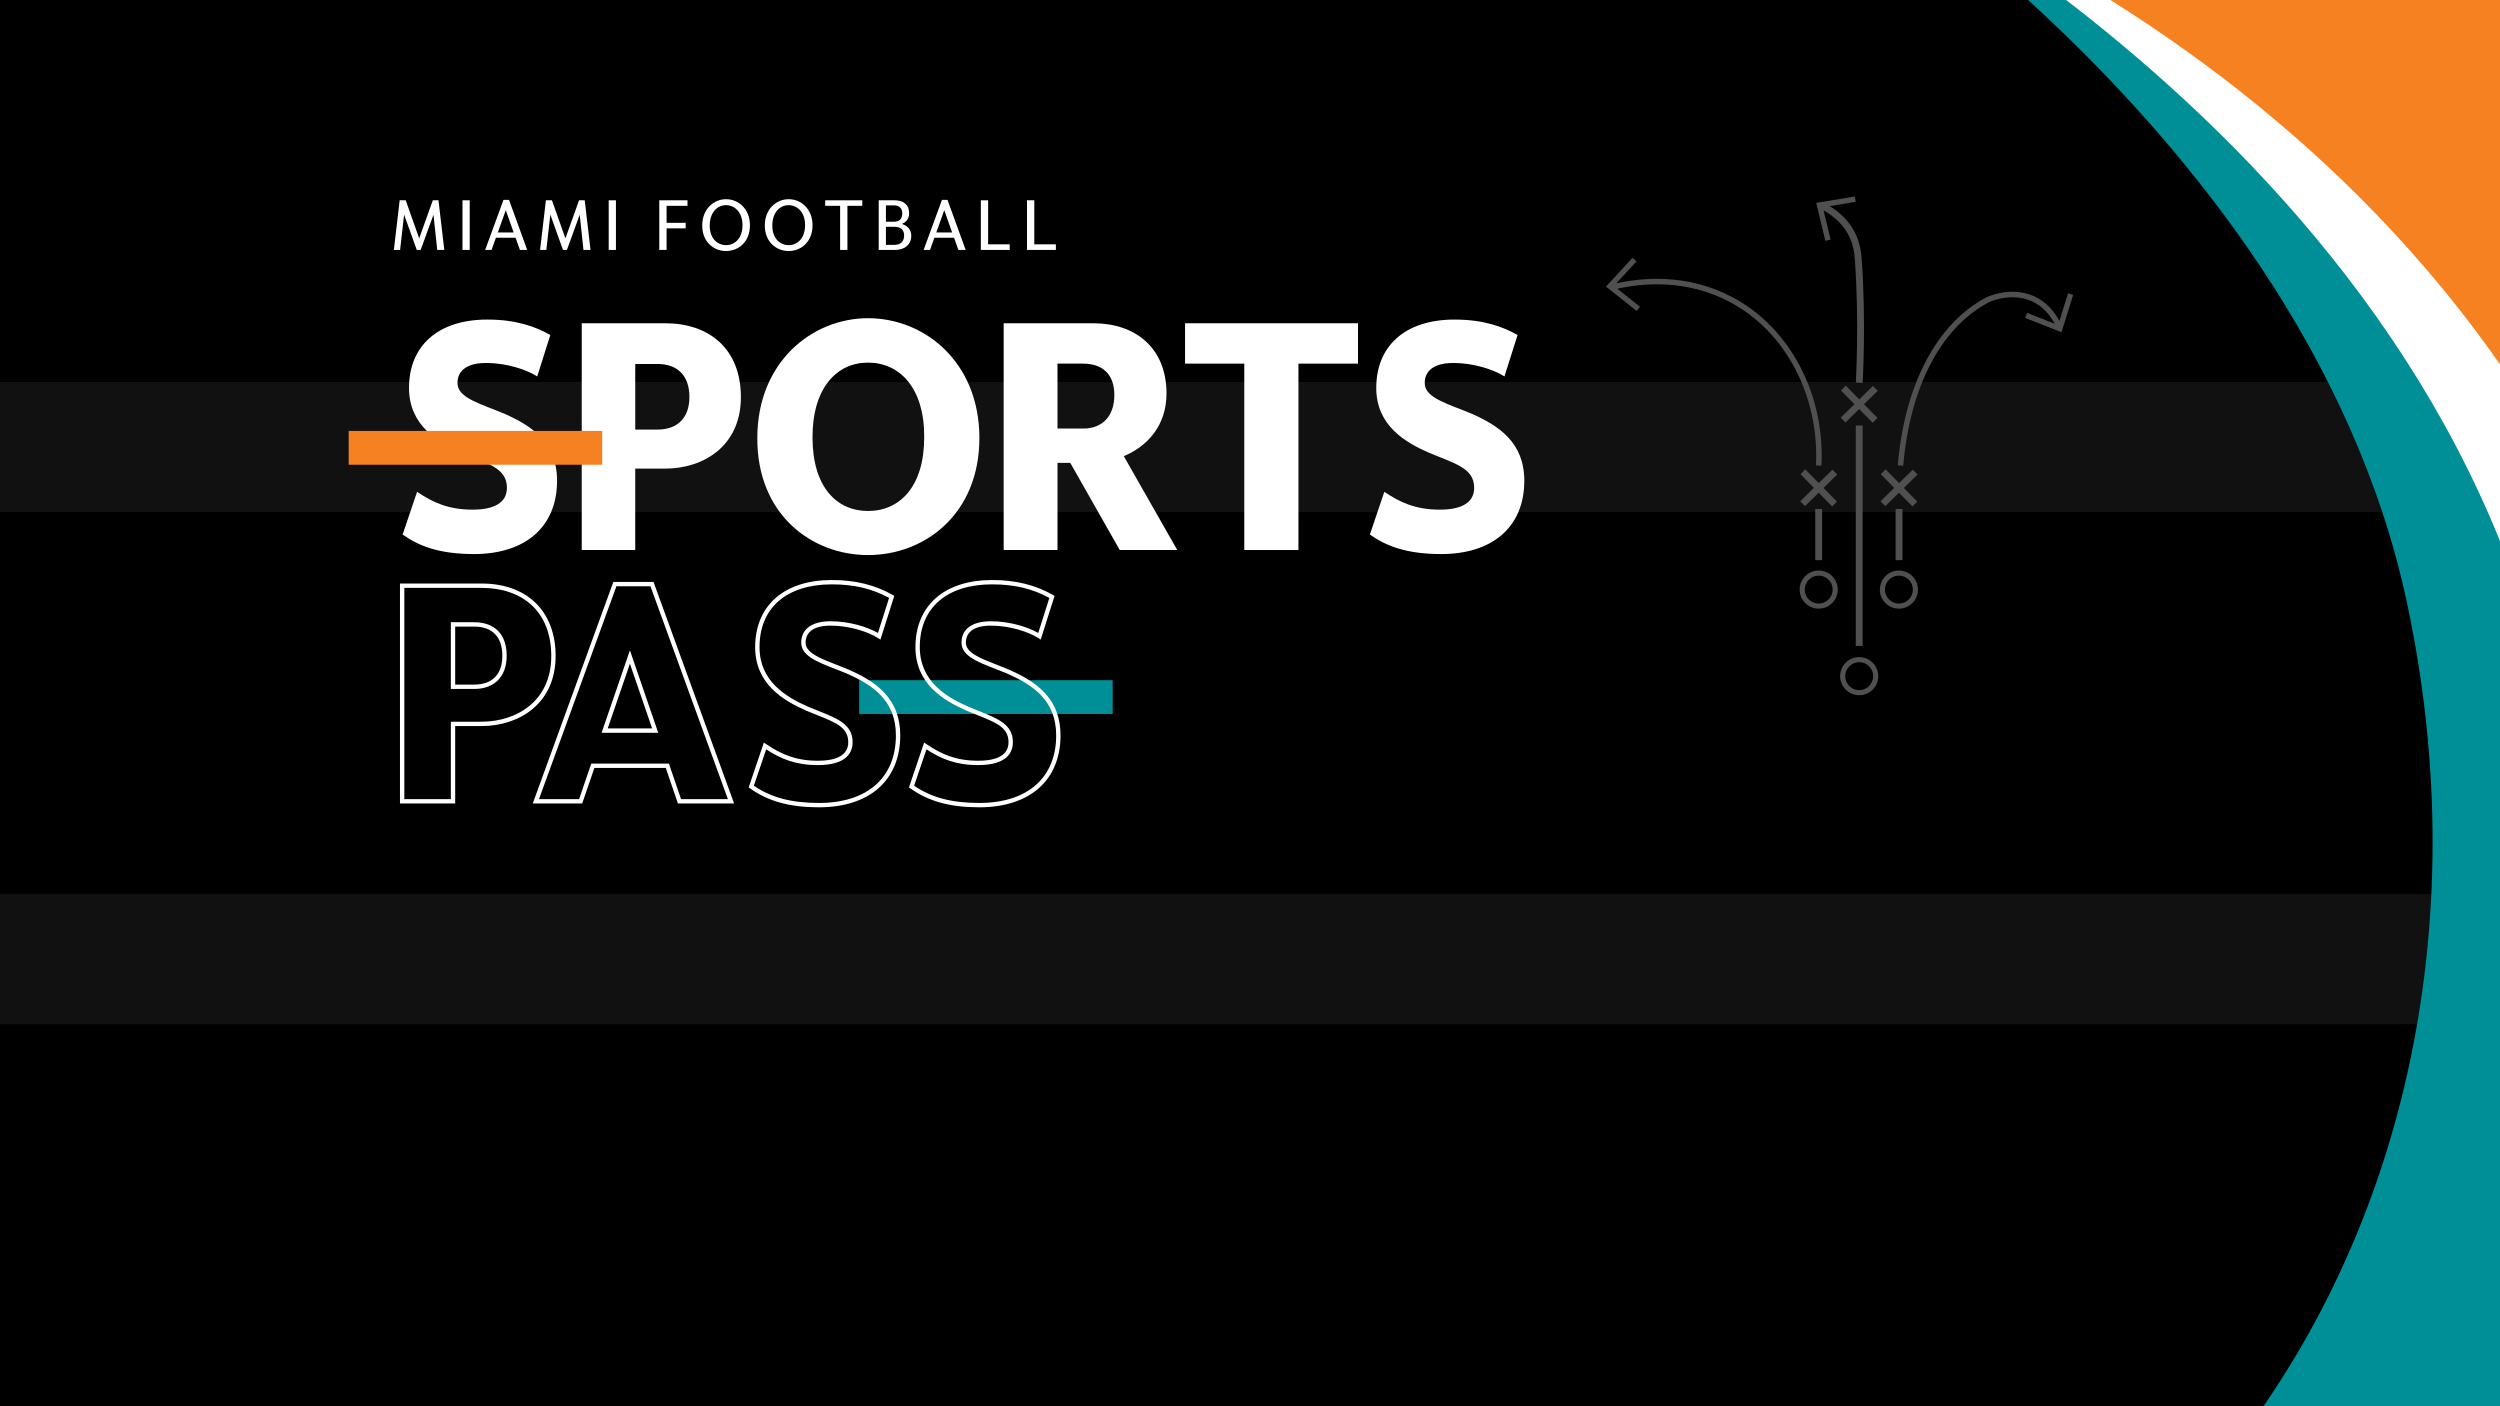 <?xml version="1.0" encoding="iso-8859-1"?>
<!-- Generator: Adobe Illustrator 25.2.1, SVG Export Plug-In . SVG Version: 6.00 Build 0)  -->
<svg version="1.1" id="Layer_1" xmlns="http://www.w3.org/2000/svg" xmlns:xlink="http://www.w3.org/1999/xlink" x="0px" y="0px"
	 viewBox="0 0 1920 1080" style="enable-background:new 0 0 1920 1080;" xml:space="preserve">
<rect style="fill:#111111;" width="1920" height="1080"/>
<g>
	
		<rect x="813.301" y="-813.301" transform="matrix(6.123234e-17 -1 1 6.123234e-17 813.301 1106.699)" width="293.397" height="1920"/>
	<rect x="813.301" y="-420" transform="matrix(6.123234e-17 -1 1 6.123234e-17 420 1500)" width="293.397" height="1920"/>
	
		<rect x="813.301" y="-26.699" transform="matrix(6.123234e-17 -1 1 6.123234e-17 26.699 1893.301)" width="293.397" height="1920"/>
</g>
<g>
	<defs>
		<rect id="SVGID_1_" x="1460" width="460" height="1080"/>
	</defs>
	<clipPath id="SVGID_2_">
		<use xlink:href="#SVGID_1_"  style="overflow:visible;"/>
	</clipPath>
	<g style="clip-path:url(#SVGID_2_);">
		<path style="fill:#008E97;" d="M1925.181,83.5c216.566,256.356,234.759,663.122,46.272,1030.506l-267.802,12.025
			c141.367-172.114,197.922-413.572,145.039-662.482c-81.051-381.489-497.196-618.583-497.196-618.583
			S1632.96-262.412,1925.181,83.5z"/>
	</g>
	<rect x="1027.04" y="-46.249" style="clip-path:url(#SVGID_2_);fill:none;" width="907.472" height="1117.478"/>
	<g style="clip-path:url(#SVGID_2_);">
		<path style="fill:#FFFFFF;" d="M1950.126,2.742c281.268,247.992,367.83,694.651,219.5,1131.543l-294.059,57.042
			c128.147-213.346,151.216-489.489,52.096-755.99c-151.915-408.45-618.647-602.545-618.647-602.545
			S1570.599-331.884,1950.126,2.742z"/>
	</g>
	<g style="clip-path:url(#SVGID_2_);">
		<path style="fill:#F68121;" d="M1900.702-94.006C2221.81,99.648,2386.906,523.606,2319.154,979.99l-279.104,108.745
			c87.899-232.835,61.178-508.648-84.033-753.109c-222.557-374.67-651.972-476.382-651.972-476.382
			S1467.419-355.312,1900.702-94.006z"/>
	</g>
</g>
<g>
	<polygon style="fill:#505050;" points="1417.547,296.191 1413.888,299.926 1424.177,310.406 1413.626,320.767 1417.359,324.425 
		1427.841,314.134 1438.199,324.688 1441.857,320.953 1431.569,310.475 1442.122,300.112 1438.389,296.454 1427.907,306.745 	"/>
	<path style="fill:#505050;" d="M1427.874,504.656c-8.072,0-14.638,6.566-14.638,14.638c0,8.072,6.566,14.638,14.638,14.638
		c8.072,0,14.638-6.566,14.638-14.638C1442.512,511.222,1435.946,504.656,1427.874,504.656z M1427.874,530.028
		c-5.919,0-10.734-4.815-10.734-10.734c0-5.917,4.815-10.735,10.734-10.735c5.919,0,10.732,4.818,10.732,10.735
		C1438.606,525.213,1433.793,530.028,1427.874,530.028z"/>
	<rect x="1425.241" y="326.795" style="fill:#505050;" width="5.267" height="169.292"/>
	<path style="fill:#505050;" d="M1425.246,293.804l5.256,0.323c0.029-0.468,2.833-47.369-0.814-96.337
		c-1.582-21.241-13.577-32.65-24.433-39.522l19.94-3.28l-0.679-4.083l-29.662,4.891l7.03,29.223l4.025-0.963l-5.427-22.538
		c10.902,6.432,22.457,16.575,23.953,36.662C1428.056,246.781,1425.274,293.34,1425.246,293.804z"/>
	<polygon style="fill:#505050;" points="1407.283,360.719 1396.801,371.01 1386.441,360.456 1382.782,364.191 1393.071,374.671 
		1382.52,385.033 1386.253,388.69 1396.735,378.399 1407.094,388.953 1410.751,385.219 1400.464,374.74 1411.016,364.377 	"/>
	<path style="fill:#505050;" d="M1396.768,438.166c-8.072,0-14.638,6.566-14.638,14.638c0,8.072,6.566,14.638,14.638,14.638
		s14.638-6.566,14.638-14.638C1411.406,444.732,1404.84,438.166,1396.768,438.166z M1396.768,463.538
		c-5.919,0-10.734-4.815-10.734-10.734c0-5.917,4.815-10.735,10.734-10.735s10.732,4.819,10.732,10.735
		C1407.5,458.722,1402.687,463.538,1396.768,463.538z"/>
	<path style="fill:#505050;" d="M1394.664,357.413l4.208,0.207c2.687-54.708-23.822-105.322-67.536-128.945
		c-35.168-19.004-70.516-15.459-90.053-11.031l15.534-16.859l-3.049-2.8l-20.363,22.116l23.532,18.7l2.579-3.237l-17.369-13.797
		c18.906-4.294,53.168-7.769,87.186,10.615C1371.628,255.238,1397.272,304.316,1394.664,357.413z"/>
	<rect x="1394.118" y="390.902" style="fill:#505050;" width="5.267" height="39.292"/>
	<polygon style="fill:#505050;" points="1447.939,388.69 1458.421,378.399 1468.779,388.953 1472.436,385.219 1462.149,374.74 
		1472.701,364.377 1468.968,360.719 1458.486,371.01 1448.126,360.456 1444.467,364.191 1454.756,374.671 1444.206,385.033 	"/>
	<path style="fill:#505050;" d="M1458.363,438.166c-8.072,0-14.638,6.566-14.638,14.638c0,8.072,6.566,14.638,14.638,14.638
		c8.072,0,14.638-6.566,14.638-14.638C1473.001,444.732,1466.435,438.166,1458.363,438.166z M1458.363,463.538
		c-5.919,0-10.734-4.815-10.734-10.734c0-5.917,4.815-10.735,10.734-10.735c5.919,0,10.732,4.819,10.732,10.735
		C1469.095,458.722,1464.282,463.538,1458.363,463.538z"/>
	<rect x="1455.819" y="390.902" style="fill:#505050;" width="5.267" height="39.292"/>
	<path style="fill:#505050;" d="M1588.269,225.212l-6.646,21.284c-5.495-10.228-13.158-17.06-22.83-20.307
		c-14.094-4.732-28.241-0.448-33.752,2.48c-37.716,20.036-62.334,66.935-67.544,128.671l4.198,0.354
		c5.087-60.281,28.896-105.952,65.323-125.304c3.985-2.117,17.223-6.641,30.434-2.206c8.657,2.907,15.549,9.112,20.533,18.443
		l-21.186-8.362l-1.514,3.852l27.961,11.029l8.971-28.693L1588.269,225.212z"/>
</g>
<g>
	<g>
		<rect x="659.817" y="522.384" style="fill:#008E97;" width="194.718" height="25.962"/>
	</g>
	<g>
		<path style="fill:#FFFFFF;" d="M373.293,278.751c-12.403,0-21.964,4.393-21.964,15.505c0,11.627,18.605,16.02,36.693,23.772
			c20.156,9.043,39.793,21.704,39.793,51.161c0,35.659-24.547,56.331-63.824,56.331c-26.614,0-42.377-6.202-54.778-14.988
			l11.111-32.815c11.887,8.009,23.772,13.695,42.636,13.695c17.569,0,26.355-5.943,26.355-16.796
			c0-15.244-14.987-18.603-34.625-26.872c-18.345-8.011-40.567-20.929-40.567-49.87c0-31.783,21.705-52.454,60.206-52.454
			c22.48,0,37.467,5.684,48.32,11.885l-10.076,31.783C404.559,283.92,389.055,278.751,373.293,278.751L373.293,278.751z"/>
		<path style="fill:#FFFFFF;" d="M487.863,279.527v50.387h17.054c15.246,0,24.548-8.786,24.548-25.064
			c0-16.537-9.302-25.323-24.548-25.323H487.863L487.863,279.527z M446.778,248.261h64.081c33.332,0,58.139,19.121,58.139,56.846
			c0,37.209-28.423,54.781-58.139,54.781h-22.997v62.53h-41.085V248.261L446.778,248.261z"/>
		<path style="fill:#FFFFFF;" d="M666.636,392.446c24.289,0,43.151-18.605,43.151-56.59c0.259-37.984-18.862-57.363-43.151-57.363
			c-24.029,0-42.634,19.379-42.634,57.363C624.002,374.099,642.607,392.446,666.636,392.446L666.636,392.446z M666.636,426.295
			c-43.151,0-85.269-31.007-85.011-89.921c0-58.139,41.86-91.988,85.011-91.988c43.668,0,85.528,33.849,85.528,91.988
			C752.164,394.771,710.304,426.295,666.636,426.295L666.636,426.295z"/>
		<path style="fill:#FFFFFF;" d="M812.155,279.268v49.871h19.639c14.729,0,24.031-9.302,24.031-25.84
			c0-16.02-9.302-24.031-24.031-24.031H812.155L812.155,279.268z M770.815,248.261h68.99c31.265,0,56.07,18.088,56.07,54.004
			c0,24.548-14.727,40.569-32.815,48.061l41.084,72.092h-44.185l-37.985-66.923h-9.819v66.923h-41.341V248.261L770.815,248.261z"/>
		<polygon style="fill:#FFFFFF;" points="955.609,279.268 910.131,279.268 910.131,248.261 1042.945,248.261 1042.945,279.268 
			997.207,279.268 997.207,422.419 955.609,422.419 955.609,279.268 		"/>
		<path style="fill:#FFFFFF;" d="M1116.137,278.751c-12.398,0-21.959,4.393-21.959,15.505c0,11.627,18.6,16.02,36.692,23.772
			c20.153,9.043,39.79,21.704,39.79,51.161c0,35.659-24.548,56.331-63.823,56.331c-26.616,0-42.372-6.202-54.777-14.988
			l11.106-32.815c11.89,8.009,23.772,13.695,42.633,13.695c17.577,0,26.362-5.943,26.362-16.796
			c0-15.244-14.987-18.603-34.625-26.872c-18.346-8.011-40.573-20.929-40.573-49.87c0-31.783,21.705-52.454,60.21-52.454
			c22.481,0,37.468,5.684,48.321,11.885l-10.083,31.783C1147.403,283.92,1131.9,278.751,1116.137,278.751L1116.137,278.751z"/>
		<path style="fill:#FFFFFF;" d="M349.587,525.772h14.541c13.97,0,21.664-7.868,21.664-22.155c0-14.445-7.694-22.402-21.664-22.402
			h-14.541V525.772L349.587,525.772z M364.128,529.117h-17.887V477.87h17.887c15.894,0,25.009,9.385,25.009,25.748
			C389.137,519.585,379.788,529.117,364.128,529.117L364.128,529.117z M310.527,613.717h35.714v-59.448h23.537
			c26.678,0,53.598-15.586,53.598-50.407c0-16.557-5.259-30.124-15.21-39.238c-9.38-8.591-22.655-13.133-38.389-13.133h-59.251
			V613.717L310.527,613.717z M349.587,617.063h-42.406V448.145h62.597c35.124,0,56.944,21.35,56.944,55.717
			c0,16.906-6.1,30.942-17.642,40.589c-10.155,8.489-24.113,13.164-39.302,13.164h-20.191V617.063L349.587,617.063z"/>
		<path style="fill:#FFFFFF;" d="M466.71,559.426h34.126l-17.062-49.676L466.71,559.426L466.71,559.426z M505.523,562.772h-43.499
			l21.75-63.322L505.523,562.772L505.523,562.772z M523.046,613.717h35.966l-59.461-163.454h-26.152l-59.46,163.454h30.808
			l9.335-27.268h59.628L523.046,613.717L523.046,613.717z M563.789,617.063h-43.134l-9.335-27.268h-54.846l-9.335,27.268h-37.976
			l61.894-170.145h30.838L563.789,617.063L563.789,617.063z"/>
		<path style="fill:#FFFFFF;" d="M578.958,603.434c13.38,9.144,28.896,13.232,50.09,13.232c36.946,0,59.005-19.394,59.005-51.881
			c0-26.877-17.708-38.527-36.842-47.112c-3.341-1.431-6.735-2.754-10.018-4.034c-13.872-5.406-25.855-10.075-25.855-20.093
			c0-10.431,8.221-16.413,22.554-16.413c14.447,0,28.238,4.34,36.387,8.97l8.529-26.893c-12.903-7.104-26.904-10.419-43.932-10.419
			c-34.793,0-55.564,18.016-55.564,48.194c0,26.127,20.075,38.244,37.565,45.88c2.694,1.133,5.301,2.172,7.823,3.177
			c14.58,5.807,26.096,10.394,26.096,23.903c0,8.047-4.637,17.641-26.73,17.641c-17.103,0-28.409-4.787-39.645-12.098
			L578.958,603.434L578.958,603.434z M629.047,620.011c-22.471,0-38.832-4.489-53.045-14.557l-1.018-0.721l11.666-34.453
			l1.817,1.224c11.344,7.643,22.42,12.734,39.598,12.734c15.517,0,23.384-4.809,23.384-14.295c0-11.24-9.544-15.041-23.989-20.795
			c-2.537-1.01-5.16-2.054-7.904-3.21c-18.444-8.053-39.593-20.886-39.593-48.955c0-15.517,5.344-28.488,15.452-37.513
			c10.279-9.176,25.307-14.027,43.458-14.027c17.904,0,33.202,3.767,46.768,11.519l1.173,0.67l-10.653,33.59l-1.84-1.187
			c-7.136-4.603-21.582-9.559-36.432-9.559c-16.713,0-19.207,8.187-19.207,13.068c0,7.731,10.993,12.015,23.723,16.976
			c3.308,1.289,6.729,2.622,10.146,4.087c8.352,3.747,18.905,9.104,26.667,17.44c8.194,8.801,12.178,19.508,12.178,32.736
			c0,17.02-5.847,31.112-16.91,40.751C663.62,615.006,647.907,620.011,629.047,620.011L629.047,620.011z"/>
		<path style="fill:#FFFFFF;" d="M702.051,603.434c13.379,9.144,28.895,13.232,50.09,13.232c36.947,0,59.005-19.394,59.005-51.881
			c0-26.877-17.707-38.526-36.842-47.112c-3.34-1.431-6.735-2.754-10.017-4.034c-13.873-5.406-25.855-10.075-25.855-20.093
			c0-10.431,8.221-16.413,22.554-16.413c14.445,0,28.237,4.341,36.388,8.97l8.526-26.893c-12.902-7.104-26.903-10.419-43.931-10.419
			c-34.792,0-55.565,18.016-55.565,48.194c0,26.126,20.075,38.243,37.564,45.88c2.693,1.133,5.301,2.172,7.823,3.176
			c14.581,5.807,26.099,10.395,26.099,23.903c0,8.047-4.637,17.641-26.728,17.641c-17.104,0-28.411-4.787-39.647-12.098
			L702.051,603.434L702.051,603.434z M752.141,620.011c-22.473,0-38.834-4.489-53.045-14.557l-1.018-0.721l11.666-34.453
			l1.816,1.224c11.344,7.643,22.42,12.734,39.6,12.734c15.515,0,23.382-4.809,23.382-14.295c0-11.24-9.545-15.041-23.991-20.795
			c-2.537-1.01-5.159-2.055-7.902-3.21c-18.444-8.053-39.592-20.887-39.592-48.955c0-15.517,5.344-28.488,15.452-37.513
			c10.28-9.176,25.307-14.027,43.459-14.027c17.904,0,33.203,3.767,46.768,11.519l1.172,0.67l-10.65,33.59l-1.84-1.187
			c-7.137-4.603-21.585-9.559-36.434-9.559c-16.713,0-19.208,8.187-19.208,13.068c0,7.731,10.994,12.015,23.724,16.976
			c3.308,1.289,6.728,2.622,10.146,4.087c8.352,3.747,18.904,9.105,26.667,17.44c8.195,8.801,12.178,19.508,12.178,32.736
			c0,17.02-5.847,31.112-16.909,40.751C786.713,615.006,771,620.011,752.141,620.011L752.141,620.011z"/>
	</g>
	<g>
		<rect x="267.782" y="330.955" style="fill:#F68121;" width="194.718" height="25.962"/>
	</g>
</g>
<g>
	<path style="fill:#FFFFFF;" d="M302.483,191.95l4.468-38.121h4.637l10.35,29.242l10.463-29.242h4.355l4.469,38.121h-5.43
		l-2.885-27.034l-9.84,27.034h-2.998l-9.728-27.147l-3.054,27.147H302.483z"/>
	<path style="fill:#FFFFFF;" d="M355.185,153.829h5.543v38.121h-5.543V153.829z"/>
	<path style="fill:#FFFFFF;" d="M386.685,153.49h4.242l13.97,38.46h-5.599l-3.337-9.389H380.86l-3.337,9.389h-4.921L386.685,153.49z
		 M388.439,161.409l-6.109,17.136h12.16L388.439,161.409z"/>
	<path style="fill:#FFFFFF;" d="M414.786,191.95l4.468-38.121h4.637l10.35,29.242l10.463-29.242h4.355l4.469,38.121h-5.43
		l-2.885-27.034l-9.84,27.034h-2.998l-9.728-27.147l-3.054,27.147H414.786z"/>
	<path style="fill:#FFFFFF;" d="M467.488,153.829h5.543v38.121h-5.543V153.829z"/>
	<path style="fill:#FFFFFF;" d="M506.338,153.829h21.662v4.243h-16.062v13.064h14.648v4.242h-14.648v16.572h-5.6V153.829z"/>
	<path style="fill:#FFFFFF;" d="M557.63,192.798c-9.389,0-18.381-6.9-18.325-19.682c0.057-12.726,8.936-20.135,18.325-20.135
		c9.444,0,18.381,7.409,18.325,20.135C575.955,185.841,567.075,192.798,557.63,192.798z M557.63,188.274
		c6.674,0,12.555-5.203,12.612-15.214s-5.938-15.497-12.612-15.497s-12.5,5.485-12.557,15.497
		C544.961,183.127,551.013,188.274,557.63,188.274z"/>
	<path style="fill:#FFFFFF;" d="M605.695,192.798c-9.389,0-18.381-6.9-18.325-19.682c0.057-12.726,8.936-20.135,18.325-20.135
		c9.444,0,18.381,7.409,18.325,20.135C624.02,185.841,615.14,192.798,605.695,192.798z M605.695,188.274
		c6.674,0,12.555-5.203,12.612-15.214c0.057-10.011-5.938-15.497-12.612-15.497c-6.674,0-12.5,5.485-12.557,15.497
		C593.026,183.127,599.078,188.274,605.695,188.274z"/>
	<path style="fill:#FFFFFF;" d="M645.221,158.072H633.74v-4.243h28.504v4.243H650.82v33.878h-5.599V158.072z"/>
	<path style="fill:#FFFFFF;" d="M674.85,153.829h12.104c6.731,0,11.255,3.224,11.255,9.841c0,4.242-2.093,6.957-5.656,8.314
		c4.468,1.302,7.296,4.356,7.296,9.163c0,6.674-5.146,10.803-12.273,10.803H674.85V153.829z M680.393,157.733v12.555h6.052
		c4.072,0,6.503-1.924,6.503-6.448c0-4.015-2.318-6.107-6.503-6.107H680.393z M680.393,174.191v13.857h6.618
		c4.524,0,7.352-2.602,7.352-7.126c0-4.524-2.772-6.731-7.239-6.731H680.393z"/>
	<path style="fill:#FFFFFF;" d="M723.426,153.49h4.242l13.97,38.46h-5.599l-3.337-9.389h-15.101l-3.337,9.389h-4.921L723.426,153.49
		z M725.18,161.409l-6.109,17.136h12.159L725.18,161.409z"/>
	<path style="fill:#FFFFFF;" d="M753.28,153.829h5.6v33.823h16.571v4.298H753.28V153.829z"/>
	<path style="fill:#FFFFFF;" d="M788.735,153.829h5.6v33.823h16.571v4.298h-22.171V153.829z"/>
</g>
</svg>

